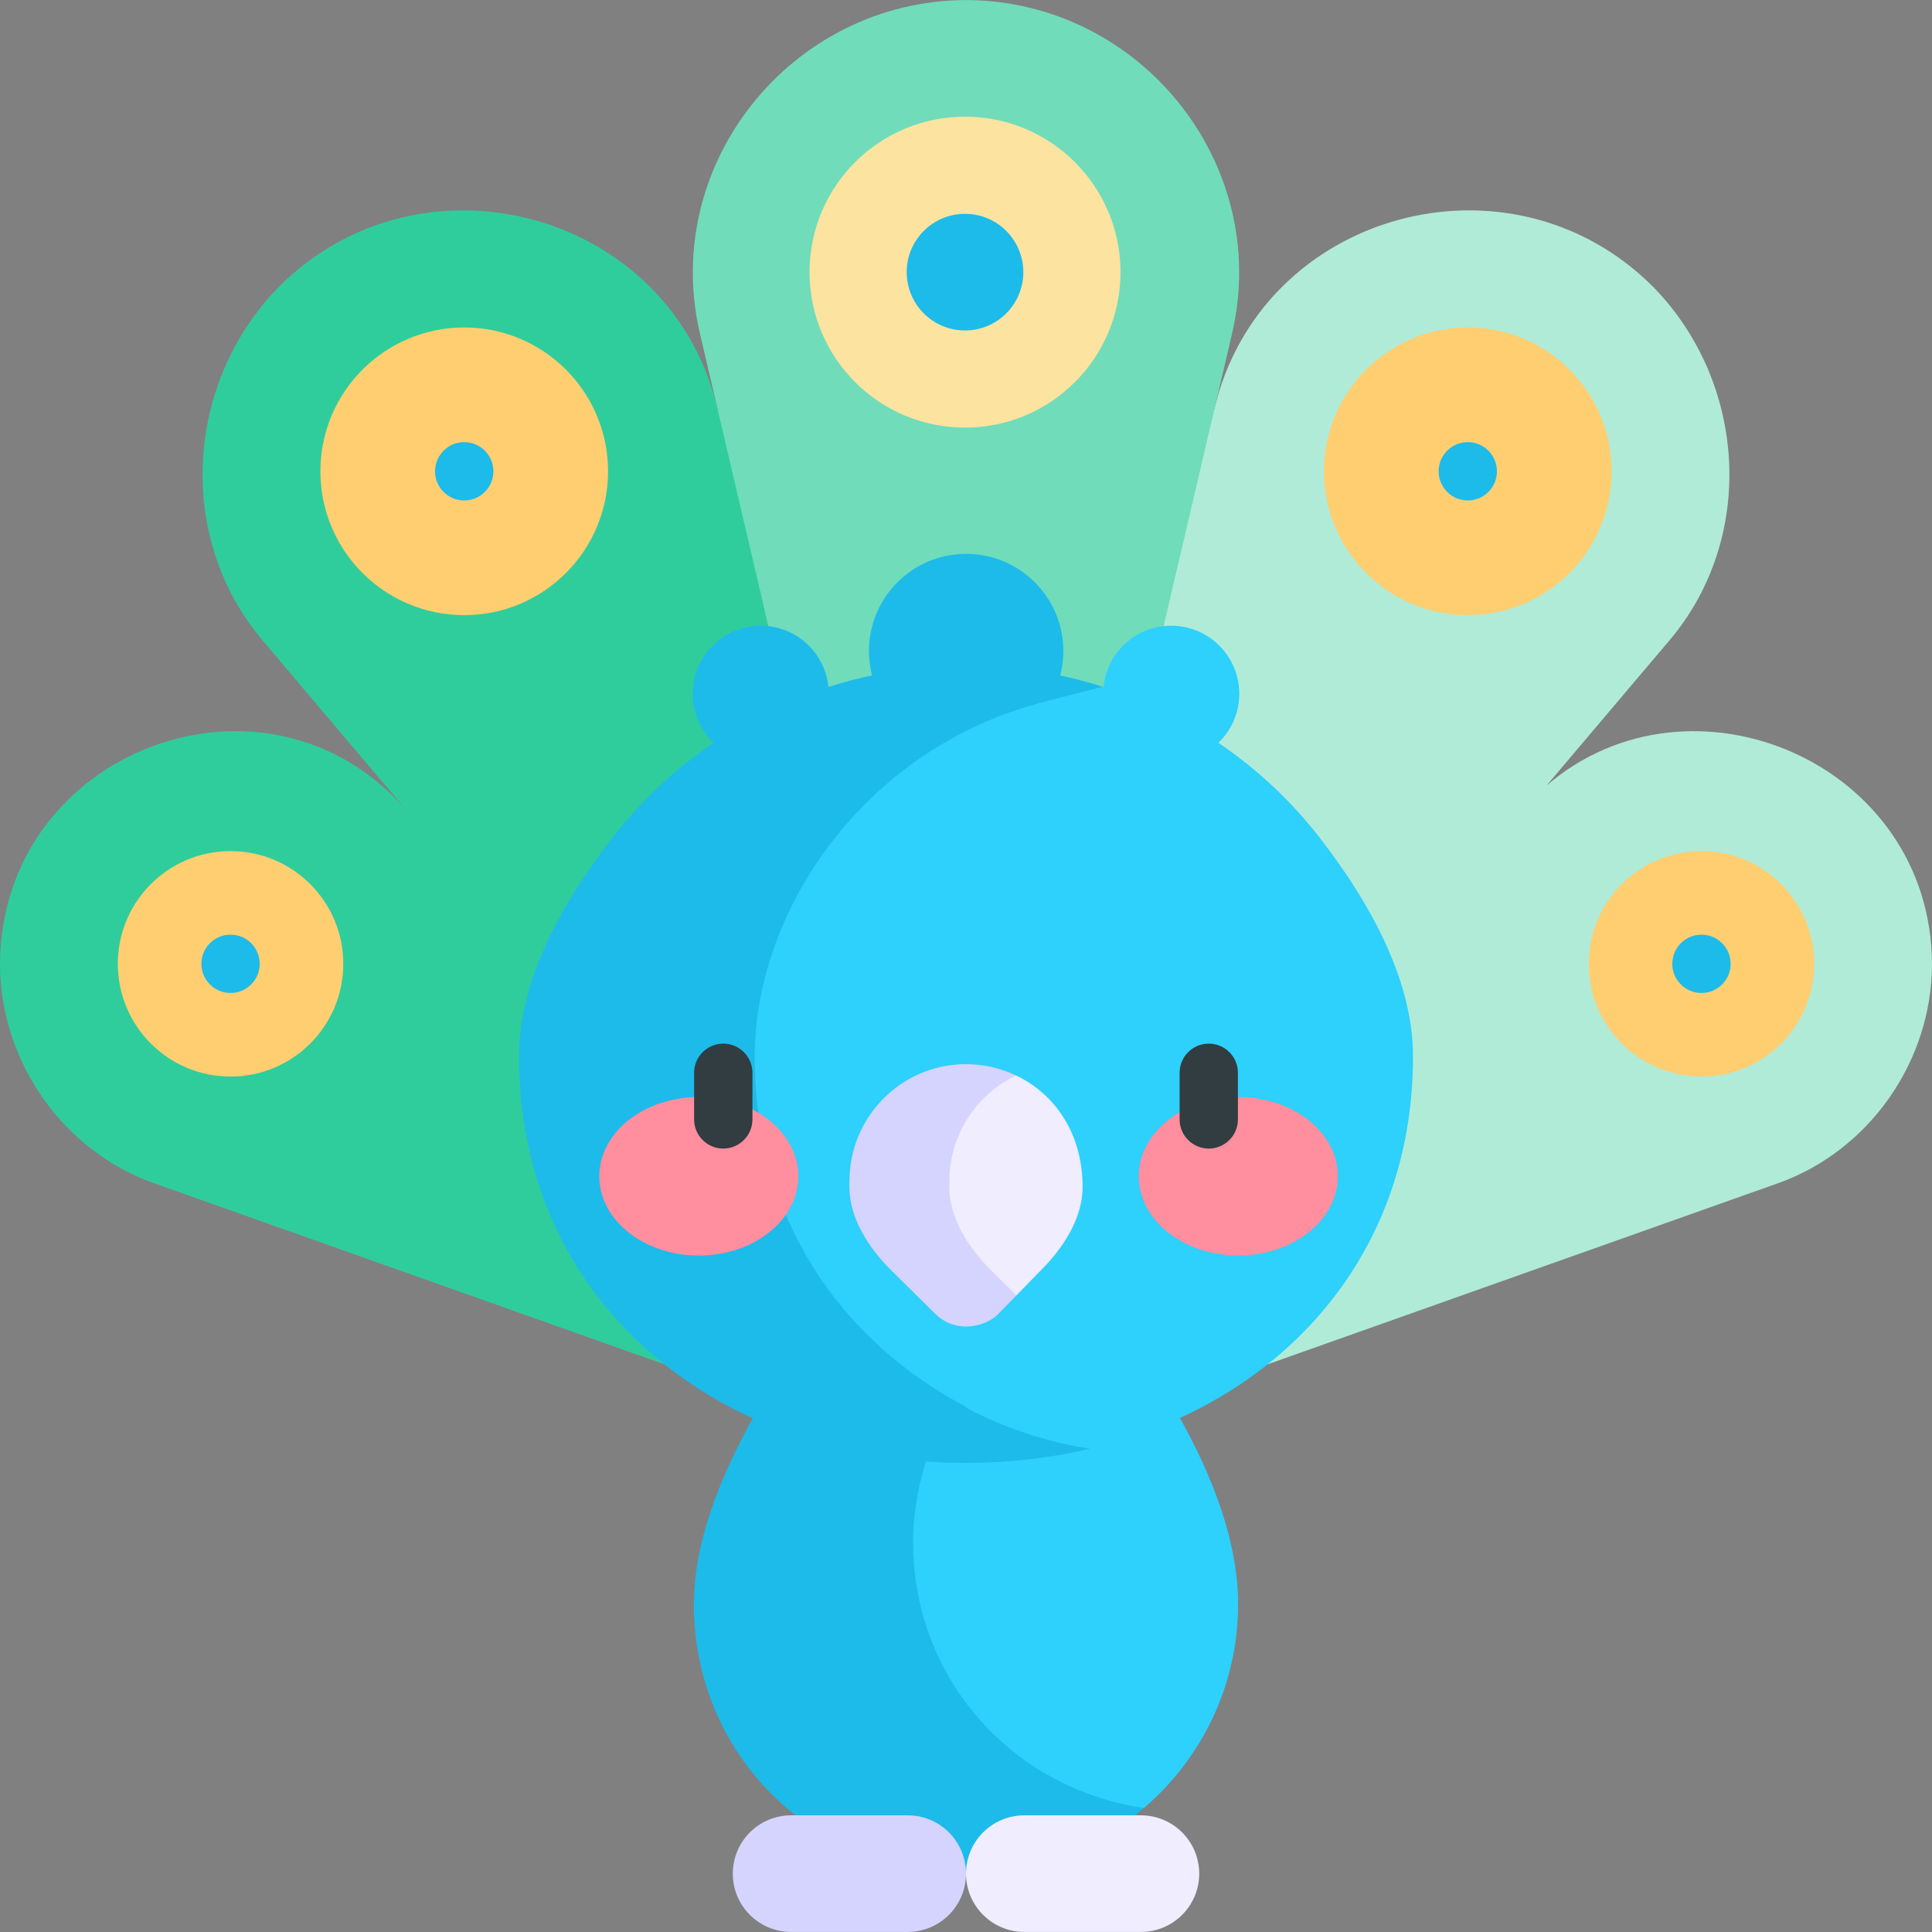<svg width="62" height="62" viewBox="0 0 62 62" fill="none" xmlns="http://www.w3.org/2000/svg">
<rect x="0" y="0" width="62" height="62" fill="#808080" stroke="none"/>
<g clip-path="url(#clip0_717_9)">
<path d="M49.63 25.21L53.576 20.549C56.36 17.261 56.064 12.284 53.051 9.205C48.452 4.599 40.452 6.797 38.969 13.135L31 25.077V47.217L57.053 37.973C59.993 36.93 61.995 34.054 62 30.935C61.966 24.459 54.259 21.223 49.63 25.21V25.21Z" fill="#B0EBD8"/>
<path d="M23.03 13.135C21.549 6.797 13.548 4.599 8.949 9.205C5.936 12.284 5.64 17.261 8.424 20.549L13.105 26.078C8.65 20.817 0.037 24.038 0 30.933C0.005 34.053 2.006 36.929 4.947 37.973L31 47.216V24.95L23.03 13.135Z" fill="#30CD9C"/>
<path d="M31 0.002C25.409 0.021 21.189 5.262 22.462 10.706L31 47.216L39.538 10.706C40.811 5.262 36.591 0.021 31 0.002V0.002Z" fill="#70DCBA"/>
<path d="M33.685 39.791H29.666L25.282 49.467L32.691 58.022H36.709C38.561 56.435 39.732 54.091 39.732 51.476C39.732 47.596 36.633 43.087 33.685 39.791V39.791Z" fill="#2ED0FC"/>
<path d="M29.3 49.467C29.3 46.393 31.35 42.798 33.685 39.791H28.324C25.396 43.088 22.268 47.679 22.268 51.476C22.268 56.391 26.2 60.127 31 60.127C33.183 60.127 35.179 59.334 36.71 58.022C32.531 57.408 29.3 53.922 29.3 49.467V49.467Z" fill="#1CBBEA"/>
<path d="M24.413 24.447C25.619 24.447 26.596 23.47 26.596 22.264C26.596 21.059 25.619 20.081 24.413 20.081C23.207 20.081 22.23 21.059 22.23 22.264C22.23 23.47 23.207 24.447 24.413 24.447Z" fill="#1CBBEA"/>
<path d="M31.004 24.011C32.727 24.011 34.123 22.614 34.123 20.892C34.123 19.17 32.727 17.774 31.004 17.774C29.282 17.774 27.886 19.17 27.886 20.892C27.886 22.614 29.282 24.011 31.004 24.011Z" fill="#1CBBEA"/>
<path d="M37.587 24.447C38.792 24.447 39.77 23.47 39.77 22.264C39.77 21.059 38.792 20.081 37.587 20.081C36.381 20.081 35.404 21.059 35.404 22.264C35.404 23.47 36.381 24.447 37.587 24.447Z" fill="#2ED0FC"/>
<path d="M42.378 26.918C40.581 24.588 38.128 22.908 35.385 22.038H29.868L19.805 33.905L29.456 46.49H34.973C35.734 46.31 36.472 46.081 37.175 45.8C42.008 43.871 45.345 39.617 45.345 33.905C45.345 31.586 44.117 29.172 42.378 26.918V26.918Z" fill="#2ED0FC"/>
<path d="M31 45.148C26.933 43.002 24.219 39.045 24.219 33.905C24.219 29.219 27.738 24.011 33.487 22.526L35.385 22.038C33.983 21.592 32.505 21.358 31 21.358C26.553 21.358 22.338 23.396 19.622 26.918C17.884 29.172 16.655 31.586 16.655 33.905C16.655 41.828 23.077 46.946 31 46.946C32.341 46.946 33.651 46.803 34.973 46.49C33.558 46.272 32.221 45.818 31 45.174V45.148Z" fill="#1CBBEA"/>
<path d="M22.425 40.292C24.189 40.292 25.619 39.153 25.619 37.748C25.619 36.343 24.189 35.205 22.425 35.205C20.661 35.205 19.231 36.343 19.231 37.748C19.231 39.153 20.661 40.292 22.425 40.292Z" fill="#FF8E9E"/>
<path d="M39.738 35.205C37.974 35.205 36.544 36.343 36.544 37.748C36.544 39.153 37.974 40.292 39.738 40.292C41.502 40.292 42.932 39.153 42.932 37.748C42.932 36.343 41.502 35.205 39.738 35.205Z" fill="#FF8E9E"/>
<path d="M23.21 33.491C22.694 33.491 22.275 33.91 22.275 34.426V35.923C22.275 36.44 22.694 36.859 23.21 36.859C23.727 36.859 24.146 36.44 24.146 35.923V34.426C24.146 33.91 23.727 33.491 23.21 33.491Z" fill="#313D40"/>
<path d="M38.791 33.491C38.274 33.491 37.855 33.91 37.855 34.426V35.923C37.855 36.44 38.274 36.859 38.791 36.859C39.307 36.859 39.726 36.44 39.726 35.923V34.426C39.726 33.91 39.307 33.491 38.791 33.491Z" fill="#313D40"/>
<path d="M32.607 34.513H30.254L30.268 41.569H32.62L33.432 40.735C34.089 40.078 34.742 39.116 34.742 38.096C34.742 36.342 33.825 35.092 32.607 34.513V34.513Z" fill="#EFEDFF"/>
<path d="M30.465 38.097C30.465 37.658 30.476 37.176 30.719 36.548C31.066 35.651 31.746 34.923 32.606 34.513C32.107 34.275 31.558 34.15 31 34.15C29.411 34.15 28.054 35.145 27.511 36.548C27.269 37.176 27.258 37.658 27.258 38.097C27.258 39.117 27.912 40.078 28.569 40.735L30 42.15C30.275 42.43 30.624 42.57 31 42.57C31.376 42.57 31.779 42.43 32.054 42.15L32.62 41.569L31.776 40.735C31.119 40.078 30.465 39.117 30.465 38.097V38.097Z" fill="#D4D4FF"/>
<path d="M29.129 58.256H25.387C24.353 58.256 23.516 59.094 23.516 60.127C23.516 61.161 24.353 61.998 25.387 61.998H29.129C30.162 61.998 31 61.161 31 60.127C31 59.094 30.163 58.256 29.129 58.256Z" fill="#D4D4FF"/>
<path d="M36.613 58.256H32.871C31.838 58.256 31 59.094 31 60.127C31 61.161 31.838 61.998 32.871 61.998H36.613C37.647 61.998 38.484 61.161 38.484 60.127C38.484 59.094 37.647 58.256 36.613 58.256Z" fill="#EFEDFF"/>
<path d="M30.968 13.723C33.724 13.723 35.958 11.489 35.958 8.733C35.958 5.978 33.724 3.744 30.968 3.744C28.212 3.744 25.979 5.978 25.979 8.733C25.979 11.489 28.212 13.723 30.968 13.723Z" fill="#FCE3A0"/>
<path d="M30.968 10.605C32.002 10.605 32.839 9.767 32.839 8.733C32.839 7.7 32.002 6.862 30.968 6.862C29.935 6.862 29.097 7.7 29.097 8.733C29.097 9.767 29.935 10.605 30.968 10.605Z" fill="#1CBBEA"/>
<path d="M14.897 19.74C17.446 19.74 19.513 17.674 19.513 15.125C19.513 12.576 17.446 10.509 14.897 10.509C12.348 10.509 10.282 12.576 10.282 15.125C10.282 17.674 12.348 19.74 14.897 19.74Z" fill="#FFCE71"/>
<path d="M14.897 16.06C15.414 16.06 15.833 15.642 15.833 15.125C15.833 14.608 15.414 14.189 14.897 14.189C14.38 14.189 13.961 14.608 13.961 15.125C13.961 15.642 14.38 16.06 14.897 16.06Z" fill="#1CBBEA"/>
<path d="M7.398 34.548C9.396 34.548 11.016 32.928 11.016 30.93C11.016 28.932 9.396 27.313 7.398 27.313C5.4 27.313 3.781 28.932 3.781 30.93C3.781 32.928 5.4 34.548 7.398 34.548Z" fill="#FFCE71"/>
<path d="M7.398 31.866C7.915 31.866 8.334 31.447 8.334 30.93C8.334 30.413 7.915 29.994 7.398 29.994C6.882 29.994 6.463 30.413 6.463 30.93C6.463 31.447 6.882 31.866 7.398 31.866Z" fill="#1CBBEA"/>
<path d="M47.103 19.74C49.652 19.74 51.718 17.674 51.718 15.125C51.718 12.576 49.652 10.509 47.103 10.509C44.554 10.509 42.487 12.576 42.487 15.125C42.487 17.674 44.554 19.74 47.103 19.74Z" fill="#FFCE71"/>
<path d="M47.103 16.06C47.619 16.06 48.038 15.642 48.038 15.125C48.038 14.608 47.619 14.189 47.103 14.189C46.586 14.189 46.167 14.608 46.167 15.125C46.167 15.642 46.586 16.06 47.103 16.06Z" fill="#1CBBEA"/>
<path d="M54.602 34.548C56.6 34.548 58.219 32.928 58.219 30.93C58.219 28.932 56.6 27.313 54.602 27.313C52.604 27.313 50.984 28.932 50.984 30.93C50.984 32.928 52.604 34.548 54.602 34.548Z" fill="#FFCE71"/>
<path d="M54.602 31.866C55.119 31.866 55.538 31.447 55.538 30.93C55.538 30.413 55.119 29.994 54.602 29.994C54.085 29.994 53.666 30.413 53.666 30.93C53.666 31.447 54.085 31.866 54.602 31.866Z" fill="#1CBBEA"/>
</g>
<defs>
<clipPath id="clip0_717_9">
<rect width="62" height="62" fill="white"/>
</clipPath>
</defs>
</svg>
